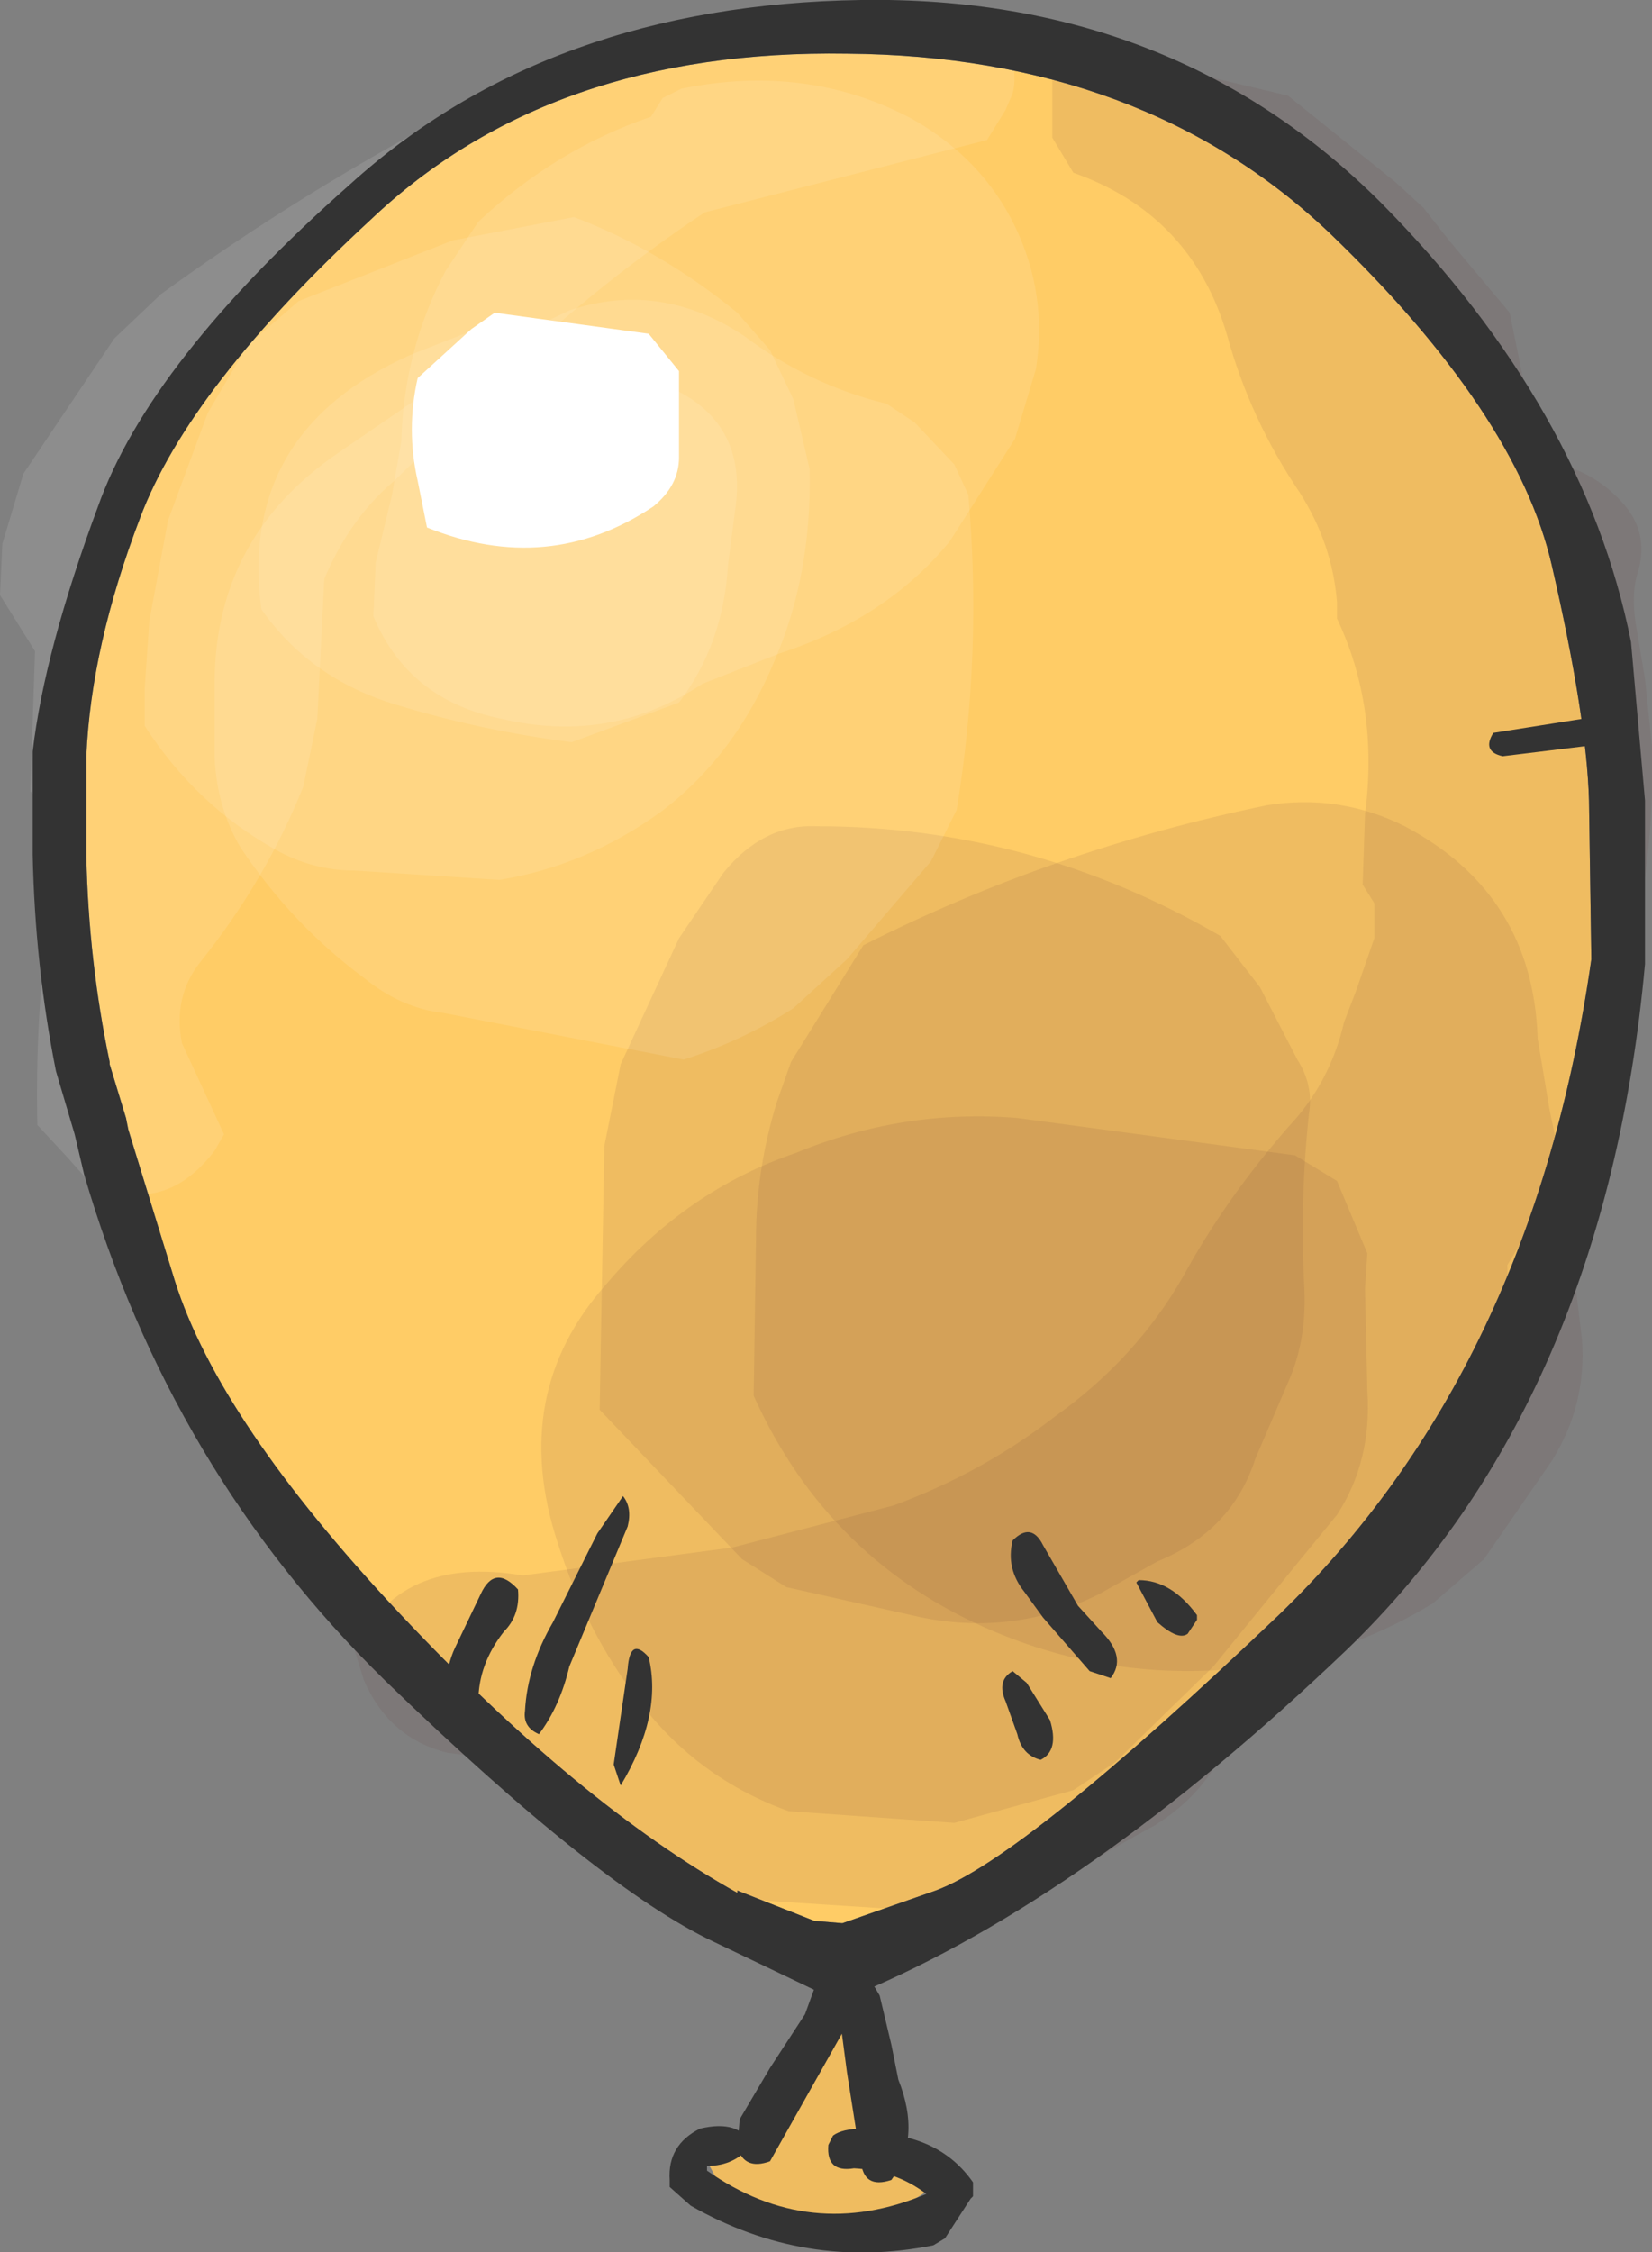 <?xml version="1.0" encoding="UTF-8" standalone="no"?>
<svg xmlns:xlink="http://www.w3.org/1999/xlink" height="48.25px" width="35.4px" xmlns="http://www.w3.org/2000/svg">
  <rect width="100%" height="100%" fill="#808080" stroke="none"/>
  <g transform="matrix(1.0, 0.0, 0.0, 1.0, 17.95, 21.35)">
    <path d="M16.1 -4.2 L16.15 -0.8 Q14.9 8.0 9.45 13.25 4.0 18.45 2.1 19.15 L0.1 19.85 -0.5 19.8 -2.15 19.15 -2.15 19.2 Q-5.55 17.3 -9.4 13.2 -13.25 9.1 -14.2 6.1 L-15.2 2.85 -15.25 2.6 -15.6 1.45 -15.6 1.4 Q-16.05 -0.75 -16.1 -3.0 L-16.1 -5.15 Q-16.0 -7.5 -14.95 -10.25 -13.9 -13.05 -10.0 -16.65 -6.15 -20.3 0.2 -20.2 6.55 -20.15 10.55 -16.35 14.55 -12.5 15.3 -9.25 16.05 -6.0 16.1 -4.2" fill="#ffcc66" fill-rule="evenodd" stroke="none"/>
    <path d="M11.95 -17.45 L12.55 -16.9 13.1 -16.2 14.4 -14.65 15.05 -11.45 Q16.05 -11.4 16.8 -10.6 17.4 -9.95 17.15 -9.1 17.0 -8.65 17.1 -8.0 L17.3 -6.8 17.45 -5.35 Q17.55 -1.9 16.25 1.35 L15.85 2.55 15.05 4.6 14.35 5.75 14.4 7.65 Q12.9 9.2 11.95 10.9 L11.2 11.95 10.1 13.4 9.7 14.1 8.85 15.25 8.35 16.0 Q7.85 17.1 6.8 17.75 5.05 18.7 3.6 19.7 L-3.4 19.25 Q-5.1 16.55 -8.35 16.2 -9.6 15.9 -10.15 14.65 L-10.35 14.0 Q-9.4 11.95 -6.75 12.4 L-2.25 11.8 1.2 10.9 Q3.1 10.2 4.65 9.0 6.4 7.75 7.4 6.0 8.3 4.35 9.65 2.8 10.55 1.85 10.85 0.55 L11.1 -0.1 11.5 -1.25 11.5 -2.0 11.25 -2.4 11.3 -3.9 Q11.6 -6.2 10.7 -8.1 L10.7 -8.45 Q10.6 -9.7 9.9 -10.8 8.85 -12.35 8.35 -14.15 7.6 -16.75 5.05 -17.65 L4.6 -18.4 4.6 -19.8 3.95 -20.65 9.65 -19.3 11.95 -17.45" fill="#663333" fill-opacity="0.102" fill-rule="evenodd" stroke="none"/>
    <path d="M10.7 3.95 L11.35 5.5 11.3 6.25 11.35 8.45 Q11.45 9.95 10.7 11.1 L9.8 12.2 8.05 14.35 5.95 16.4 5.05 17.0 2.5 17.7 -1.05 17.45 Q-3.0 16.75 -4.25 15.1 -5.4 13.6 -6.0 11.7 -7.05 8.5 -4.95 6.15 -3.25 4.15 -0.9 3.35 1.4 2.4 3.85 2.6 L9.8 3.4 10.7 3.95" fill="#663333" fill-opacity="0.102" fill-rule="evenodd" stroke="none"/>
    <path d="M0.55 -1.1 Q4.6 -3.15 9.2 -4.1 10.75 -4.35 12.15 -3.65 14.9 -2.2 15.0 0.9 L15.25 2.4 15.5 3.6 15.95 7.35 Q16.05 8.75 15.3 9.95 L13.85 12.05 12.75 13.0 Q11.1 14.0 9.3 14.3 6.2 14.8 3.35 13.6 -0.2 12.1 -1.8 8.55 L-1.75 5.2 Q-1.75 3.7 -1.3 2.25 L-1.0 1.4 0.55 -1.1" fill="#663333" fill-opacity="0.102" fill-rule="evenodd" stroke="none"/>
    <path d="M-2.45 -2.65 Q-1.6 -3.7 -0.45 -3.65 4.15 -3.65 8.2 -1.3 L9.05 -0.2 9.85 1.35 Q10.2 1.9 10.1 2.5 9.9 4.35 10.0 6.25 10.05 7.3 9.7 8.15 L8.95 9.9 Q8.45 11.45 6.85 12.1 L5.6 12.8 Q3.8 13.7 1.8 13.3 L-1.1 12.65 -2.05 12.05 -5.1 8.85 -5.0 3.2 -4.65 1.45 -3.4 -1.25 -2.45 -2.65" fill="#663333" fill-opacity="0.102" fill-rule="evenodd" stroke="none"/>
    <path d="M3.15 -20.8 Q3.95 -20.15 3.75 -19.35 L3.6 -19.0 3.2 -18.35 -2.85 -16.8 Q-5.4 -15.1 -7.55 -12.95 L-9.5 -11.05 Q-10.45 -10.25 -11.0 -8.95 L-11.15 -5.95 -11.45 -4.5 Q-12.25 -2.5 -13.65 -0.75 -14.25 0.0 -14.05 1.0 L-13.15 2.95 -13.35 3.3 Q-14.5 4.8 -16.1 3.9 L-16.5 3.45 -17.15 2.75 Q-17.2 0.4 -16.9 -1.7 L-16.65 -2.45 -16.1 -3.2 -17.3 -4.4 -17.2 -7.4 -17.95 -8.6 -17.9 -9.7 -17.45 -11.2 -15.5 -14.1 -14.5 -15.05 Q-11.95 -16.9 -9.15 -18.45 -5.1 -20.85 -0.4 -21.2 L2.6 -21.15 3.15 -20.8" fill="#ffffff" fill-opacity="0.102" fill-rule="evenodd" stroke="none"/>
    <path d="M-8.25 -16.2 L-5.65 -16.7 Q-3.8 -16.0 -2.15 -14.65 L-1.45 -13.85 -0.95 -12.8 -0.6 -11.3 Q-0.55 -9.05 -1.35 -7.2 -2.2 -5.15 -3.8 -3.95 -5.4 -2.8 -7.25 -2.5 L-10.35 -2.7 Q-11.25 -2.7 -12.05 -3.15 -13.75 -4.1 -14.85 -5.8 L-14.85 -6.6 -14.75 -8.05 -14.35 -10.2 -13.5 -12.5 -12.65 -13.95 -11.55 -14.9 -8.25 -16.2" fill="#ffffff" fill-opacity="0.102" fill-rule="evenodd" stroke="none"/>
    <path d="M3.8 -16.5 Q4.5 -15.05 4.25 -13.45 L3.8 -11.95 2.4 -9.75 Q1.05 -8.1 -1.25 -7.35 L-2.9 -6.7 Q-4.85 -5.4 -7.2 -5.95 -9.2 -6.35 -9.95 -8.15 L-9.9 -9.3 -9.55 -10.75 -9.35 -11.9 Q-9.3 -13.85 -8.4 -15.55 L-7.7 -16.6 Q-6.05 -18.15 -4.0 -18.85 L-3.75 -19.25 -3.35 -19.45 Q-0.65 -20.0 1.6 -18.8 3.1 -17.95 3.8 -16.5" fill="#ffffff" fill-opacity="0.102" fill-rule="evenodd" stroke="none"/>
    <path d="M1.65 -12.3 L2.5 -11.4 2.8 -10.75 Q3.1 -7.35 2.55 -4.0 L2.0 -2.9 0.2 -0.8 -0.95 0.25 Q-2.05 0.95 -3.3 1.35 L-8.45 0.35 Q-9.35 0.25 -10.15 -0.4 -11.7 -1.55 -12.8 -3.2 -13.3 -4.05 -13.35 -5.1 L-13.35 -6.6 Q-13.4 -9.8 -10.7 -11.65 L-8.0 -13.5 -7.1 -14.05 -5.75 -14.7 Q-3.8 -15.35 -2.0 -14.15 -0.6 -13.1 1.05 -12.7 L1.65 -12.3" fill="#ffffff" fill-opacity="0.102" fill-rule="evenodd" stroke="none"/>
    <path d="M-9.15 -13.75 L-7.75 -14.3 -5.75 -14.35 -4.5 -13.75 -3.7 -13.1 Q-1.9 -12.35 -2.2 -10.4 L-2.35 -9.25 Q-2.45 -7.55 -3.4 -6.3 L-5.7 -5.45 Q-7.65 -5.7 -9.45 -6.25 -11.3 -6.8 -12.35 -8.3 -12.85 -12.1 -9.15 -13.75" fill="#ffffff" fill-opacity="0.102" fill-rule="evenodd" stroke="none"/>
    <path d="M-9.0 -13.25 L-7.85 -14.3 -7.35 -14.65 -4.05 -14.2 -3.4 -13.4 -3.4 -11.55 Q-3.4 -10.95 -3.95 -10.5 -6.2 -9.0 -8.8 -10.05 L-9.0 -11.05 Q-9.25 -12.15 -9.0 -13.25" fill="#ffffff" fill-rule="evenodd" stroke="none"/>
    <path d="M16.15 -0.8 L16.1 -4.2 Q16.05 -6.0 15.3 -9.25 14.55 -12.5 10.55 -16.35 6.55 -20.15 0.2 -20.2 -6.15 -20.3 -10.0 -16.65 -13.9 -13.05 -14.95 -10.25 -16.0 -7.5 -16.1 -5.15 L-16.1 -3.0 Q-16.05 -0.75 -15.6 1.4 L-15.6 1.45 -15.25 2.6 -15.2 2.85 -14.2 6.1 Q-13.25 9.1 -9.4 13.2 -5.55 17.3 -2.15 19.2 L-2.15 19.15 -0.5 19.8 0.1 19.85 2.1 19.15 Q4.0 18.45 9.45 13.25 14.9 8.0 16.15 -0.8 M17.3 -0.75 L17.3 -0.7 Q16.45 8.65 10.9 14.0 5.35 19.3 0.45 21.35 L0.3 21.4 0.05 21.45 -0.35 21.35 -2.65 20.25 Q-5.1 19.1 -9.7 14.65 -14.3 10.15 -16.15 3.8 L-16.35 2.95 -16.75 1.6 Q-17.2 -0.65 -17.25 -3.05 L-17.25 -5.25 Q-17.0 -7.4 -15.85 -10.5 -14.75 -13.6 -10.45 -17.4 -6.2 -21.25 0.5 -21.35 7.2 -21.45 11.65 -17.0 16.0 -12.6 17.0 -7.6 L17.3 -4.2 17.3 -0.75" fill="#333333" fill-rule="evenodd" stroke="none"/>
    <path d="M-6.85 12.7 Q-6.8 13.25 -7.15 13.6 -7.7 14.3 -7.7 15.1 -7.7 15.7 -8.2 15.55 -8.55 14.7 -8.2 13.95 L-7.65 12.8 Q-7.35 12.15 -6.85 12.7" fill="#333333" fill-rule="evenodd" stroke="none"/>
    <path d="M-4.6 10.7 Q-4.4 10.95 -4.5 11.35 L-5.5 13.75 -5.75 14.35 Q-5.95 15.2 -6.4 15.8 -6.75 15.65 -6.7 15.3 -6.65 14.35 -6.1 13.4 L-5.15 11.5 -4.6 10.7" fill="#333333" fill-rule="evenodd" stroke="none"/>
    <path d="M-4.5 14.4 Q-4.45 13.7 -4.05 14.15 -3.75 15.4 -4.65 16.9 L-4.8 16.45 -4.5 14.4" fill="#333333" fill-rule="evenodd" stroke="none"/>
    <path d="M3.6 15.1 Q3.4 14.65 3.75 14.45 L4.05 14.7 4.55 15.5 Q4.75 16.15 4.35 16.35 3.95 16.25 3.85 15.8 L3.6 15.1" fill="#333333" fill-rule="evenodd" stroke="none"/>
    <path d="M3.75 11.65 Q4.15 11.25 4.4 11.75 L5.15 13.05 5.65 13.6 Q6.2 14.15 5.85 14.6 L5.4 14.45 4.4 13.3 4.0 12.75 Q3.6 12.25 3.75 11.65" fill="#333333" fill-rule="evenodd" stroke="none"/>
    <path d="M7.7 13.25 L7.7 13.35 7.5 13.65 Q7.3 13.8 6.85 13.4 L6.4 12.55 6.45 12.5 Q7.15 12.5 7.7 13.25" fill="#333333" fill-rule="evenodd" stroke="none"/>
    <path d="M14.25 -5.15 Q13.8 -5.25 14.05 -5.65 L15.95 -5.95 Q16.5 -6.15 16.65 -5.65 L16.3 -5.4 14.25 -5.15" fill="#333333" fill-rule="evenodd" stroke="none"/>
    <path d="M1.05 24.2 L1.0 24.8 2.1 25.45 Q-0.05 27.1 -2.5 25.5 L-2.8 24.95 Q-2.4 24.4 -1.65 24.55 -0.55 23.4 -0.15 21.85 L0.65 22.3 0.65 23.45 1.05 24.2" fill="#efbc60" fill-rule="evenodd" stroke="none"/>
    <path d="M0.35 20.5 L0.45 20.75 0.6 21.35 0.5 21.5 0.4 21.7 0.1 22.2 -1.45 24.95 Q-2.0 25.15 -2.15 24.65 L-2.1 24.05 -1.45 22.95 -0.7 21.8 -0.5 21.25 Q-0.3 20.35 0.35 20.5" fill="#333333" fill-rule="evenodd" stroke="none"/>
    <path d="M0.4 20.55 L0.9 21.4 1.15 22.45 1.3 23.2 Q1.8 24.45 1.15 25.35 0.55 25.55 0.5 24.95 L0.2 23.05 -0.05 21.15 Q-0.05 20.5 0.4 20.55" fill="#333333" fill-rule="evenodd" stroke="none"/>
    <path d="M0.55 24.25 L0.8 24.35 Q2.2 24.4 2.9 25.4 L2.9 25.6 2.9 25.7 2.85 25.75 2.3 26.6 2.05 26.75 Q-0.7 27.3 -3.15 25.9 L-3.6 25.5 -3.6 25.35 Q-3.65 24.6 -2.95 24.25 -2.1 24.05 -1.85 24.6 -2.2 25.05 -2.8 25.05 L-2.8 25.15 Q-0.6 26.7 1.9 25.65 1.25 25.15 0.35 25.1 -0.25 25.2 -0.2 24.6 L-0.1 24.4 Q0.1 24.25 0.55 24.25" fill="#333333" fill-rule="evenodd" stroke="none"/>
  </g>
</svg>
